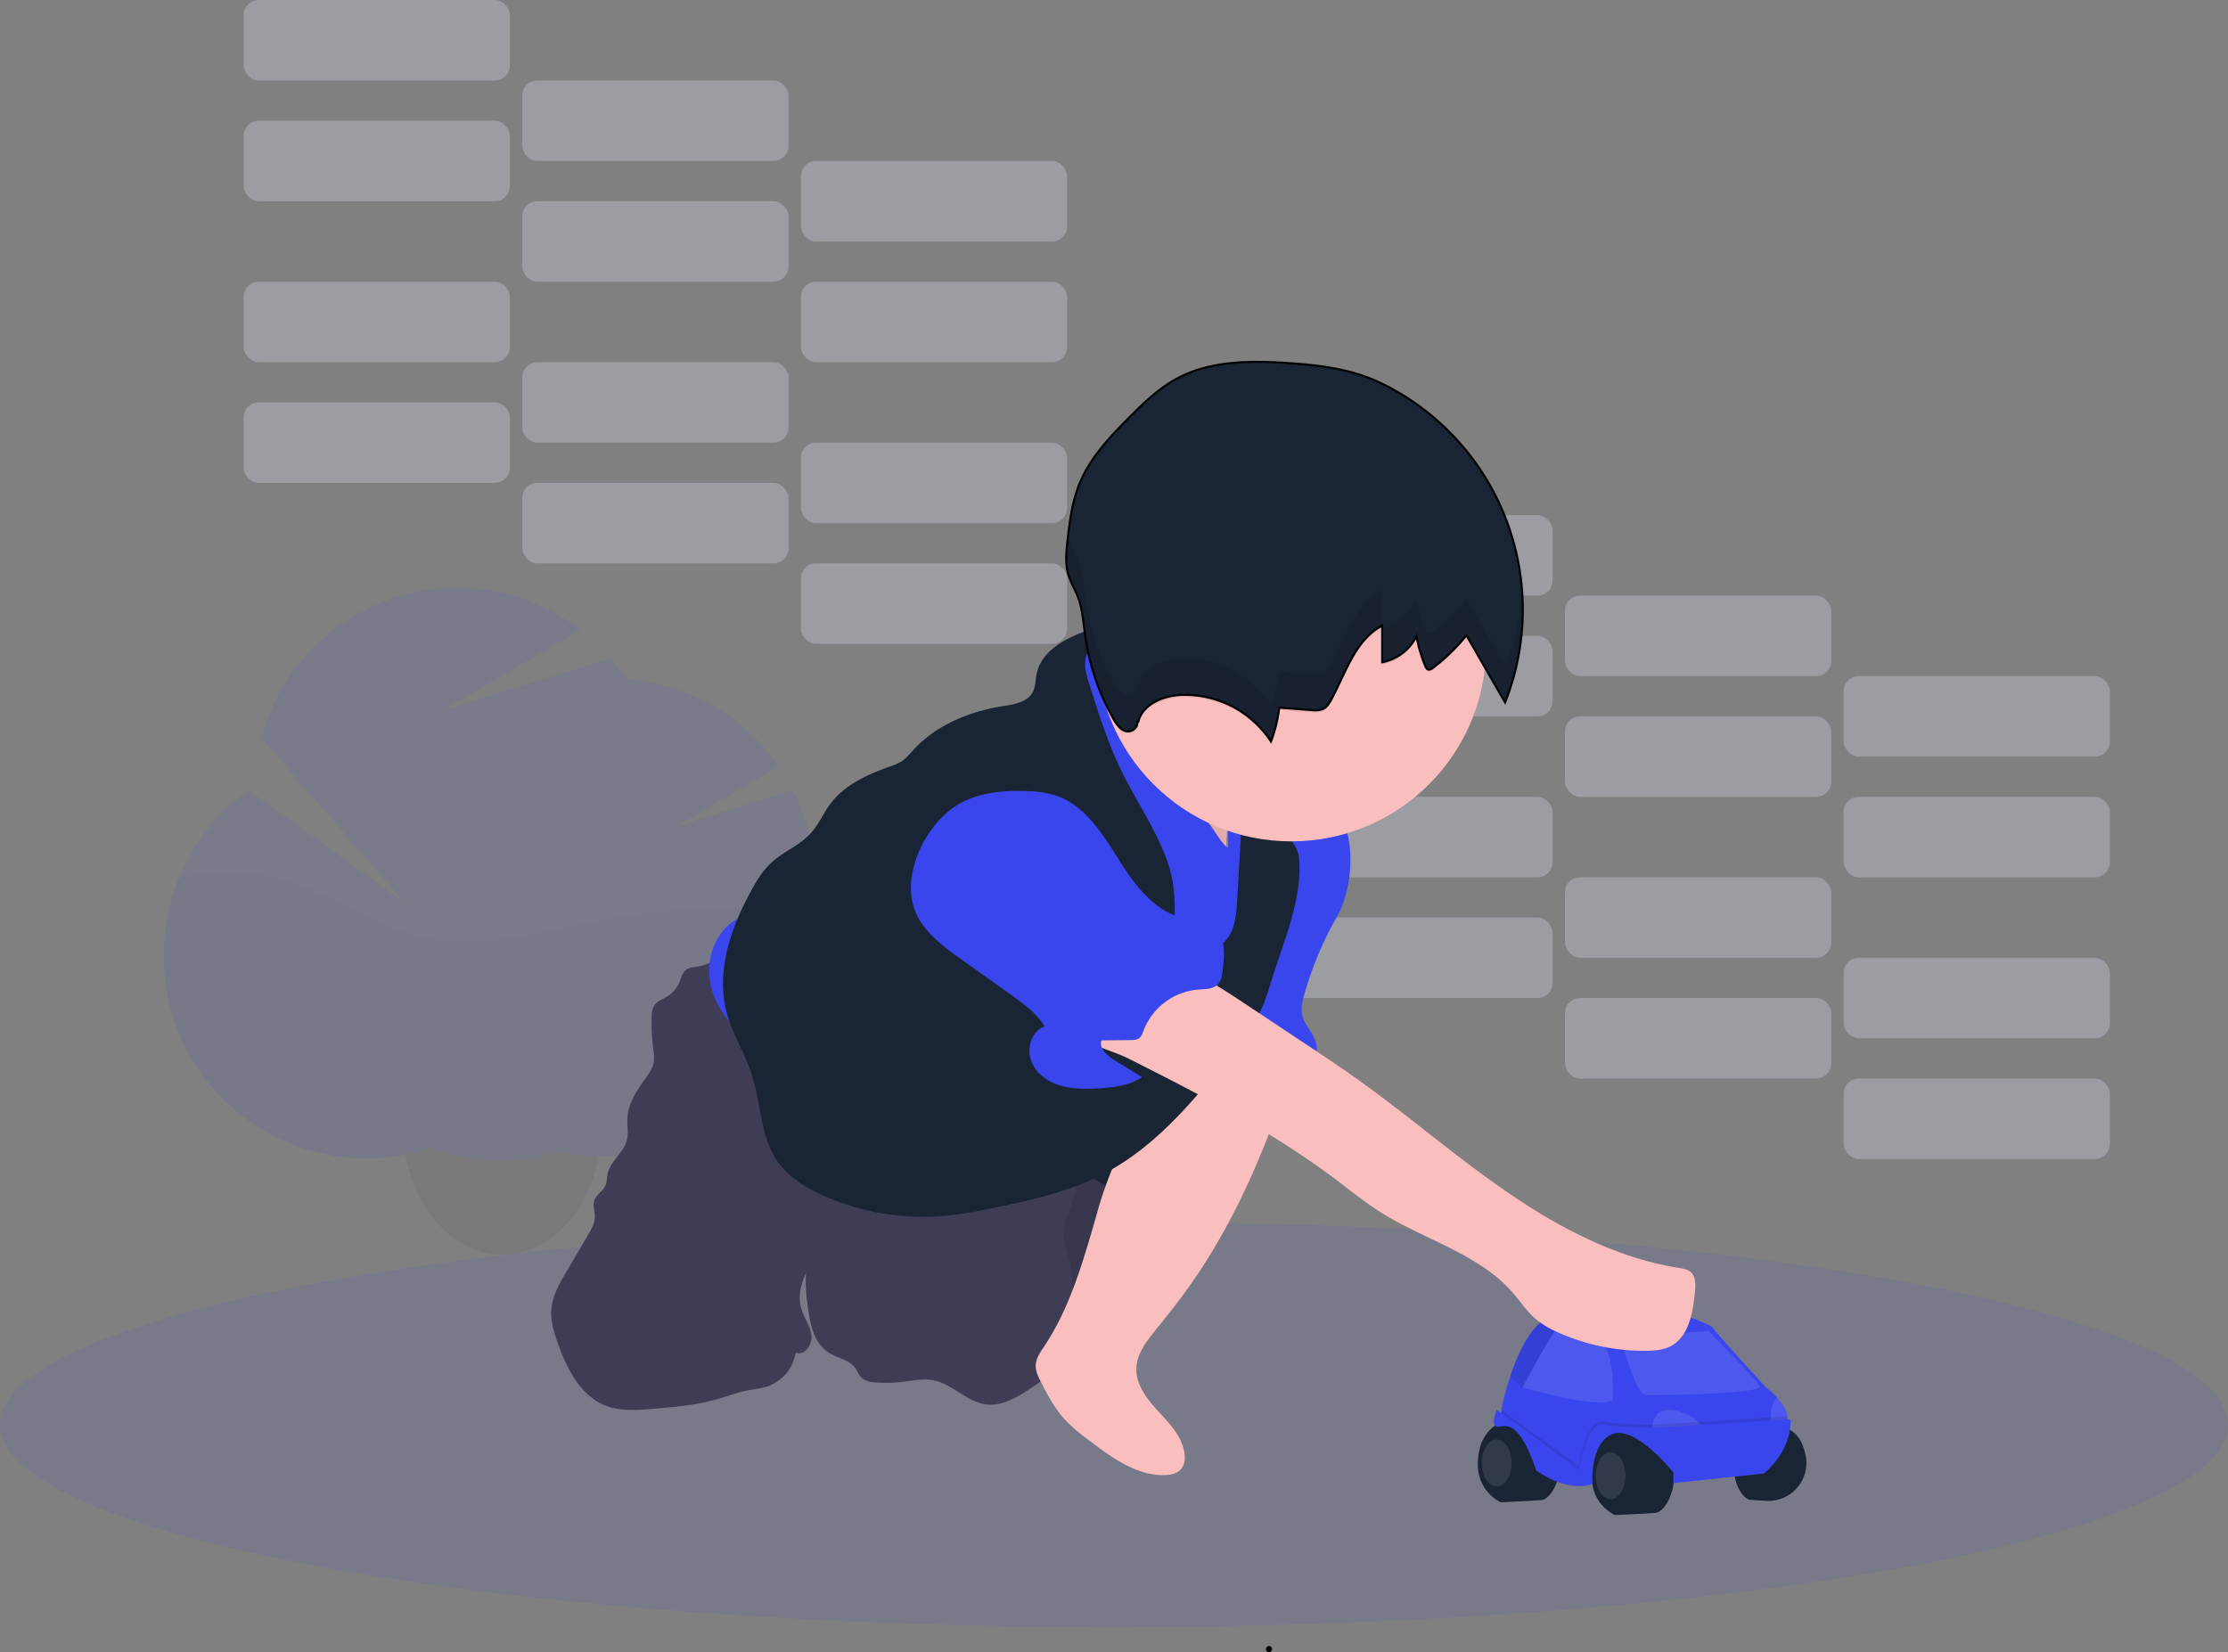 <svg xmlns="http://www.w3.org/2000/svg" data-name="Layer 1" width="1094" height="811.38" viewBox="0 0 1094 811.38" xmlns:xlink="http://www.w3.org/1999/xlink"><rect x="0" y="0" width="1094" height="811.38" fill="#808080" stroke="none"/><title>toy car</title><g opacity="0.3"><rect x="631.64" y="450.62" width="130.73" height="39.52" rx="7.43" fill="#f2f2f2"/><rect x="768.45" y="490.14" width="130.73" height="39.52" rx="7.43" fill="#f2f2f2"/><rect x="905.27" y="529.67" width="130.73" height="39.52" rx="7.43" fill="#f2f2f2"/><rect x="631.64" y="391.33" width="130.73" height="39.52" rx="7.43" fill="#f2f2f2"/><rect x="768.45" y="430.86" width="130.73" height="39.52" rx="7.43" fill="#f2f2f2"/><rect x="905.27" y="470.38" width="130.73" height="39.52" rx="7.43" fill="#f2f2f2"/><rect x="631.64" y="312.29" width="130.73" height="39.52" rx="7.43" fill="#f2f2f2"/><rect x="768.45" y="351.81" width="130.73" height="39.52" rx="7.43" fill="#f2f2f2"/><rect x="905.27" y="391.33" width="130.73" height="39.52" rx="7.43" fill="#f2f2f2"/><rect x="631.64" y="253" width="130.73" height="39.52" rx="7.43" fill="#f2f2f2"/><rect x="768.45" y="292.52" width="130.73" height="39.52" rx="7.43" fill="#f2f2f2"/><rect x="905.27" y="332.05" width="130.73" height="39.52" rx="7.43" fill="#f2f2f2"/><rect x="631.64" y="450.62" width="130.73" height="39.52" rx="7.43" fill="#3a46ed" opacity="0.1"/><rect x="768.45" y="490.14" width="130.73" height="39.52" rx="7.43" fill="#3a46ed" opacity="0.1"/><rect x="905.27" y="529.67" width="130.73" height="39.52" rx="7.43" fill="#3a46ed" opacity="0.1"/><rect x="631.64" y="391.33" width="130.73" height="39.52" rx="7.43" fill="#3a46ed" opacity="0.1"/><rect x="768.45" y="430.86" width="130.73" height="39.52" rx="7.43" fill="#3a46ed" opacity="0.1"/><rect x="905.27" y="470.38" width="130.73" height="39.52" rx="7.43" fill="#3a46ed" opacity="0.1"/><rect x="631.64" y="312.29" width="130.73" height="39.52" rx="7.43" fill="#3a46ed" opacity="0.1"/><rect x="768.45" y="351.81" width="130.73" height="39.52" rx="7.43" fill="#3a46ed" opacity="0.1"/><rect x="905.27" y="391.33" width="130.73" height="39.52" rx="7.43" fill="#3a46ed" opacity="0.1"/><rect x="631.64" y="253" width="130.73" height="39.52" rx="7.43" fill="#3a46ed" opacity="0.1"/><rect x="768.45" y="292.52" width="130.73" height="39.52" rx="7.43" fill="#3a46ed" opacity="0.1"/><rect x="905.27" y="332.05" width="130.73" height="39.52" rx="7.43" fill="#3a46ed" opacity="0.1"/></g><g opacity="0.3"><rect x="119.64" y="197.62" width="130.73" height="39.52" rx="7.43" fill="#f2f2f2"/><rect x="256.45" y="237.14" width="130.73" height="39.52" rx="7.43" fill="#f2f2f2"/><rect x="393.27" y="276.67" width="130.73" height="39.52" rx="7.43" fill="#f2f2f2"/><rect x="119.64" y="138.33" width="130.73" height="39.52" rx="7.43" fill="#f2f2f2"/><rect x="256.45" y="177.86" width="130.73" height="39.52" rx="7.43" fill="#f2f2f2"/><rect x="393.27" y="217.38" width="130.73" height="39.52" rx="7.43" fill="#f2f2f2"/><rect x="119.64" y="59.29" width="130.73" height="39.52" rx="7.43" fill="#f2f2f2"/><rect x="256.45" y="98.81" width="130.73" height="39.52" rx="7.43" fill="#f2f2f2"/><rect x="393.27" y="138.33" width="130.73" height="39.52" rx="7.43" fill="#f2f2f2"/><rect x="119.64" width="130.73" height="39.52" rx="7.43" fill="#f2f2f2"/><rect x="256.45" y="39.52" width="130.73" height="39.52" rx="7.43" fill="#f2f2f2"/><rect x="393.27" y="79.05" width="130.73" height="39.52" rx="7.43" fill="#f2f2f2"/><rect x="119.64" y="197.62" width="130.73" height="39.52" rx="7.43" fill="#3a46ed" opacity="0.1"/><rect x="256.45" y="237.14" width="130.73" height="39.52" rx="7.43" fill="#3a46ed" opacity="0.1"/><rect x="393.27" y="276.67" width="130.73" height="39.52" rx="7.43" fill="#3a46ed" opacity="0.1"/><rect x="119.64" y="138.33" width="130.73" height="39.52" rx="7.43" fill="#3a46ed" opacity="0.1"/><rect x="256.45" y="177.86" width="130.73" height="39.52" rx="7.43" fill="#3a46ed" opacity="0.1"/><rect x="393.27" y="217.38" width="130.73" height="39.52" rx="7.43" fill="#3a46ed" opacity="0.1"/><rect x="119.64" y="59.29" width="130.73" height="39.52" rx="7.43" fill="#3a46ed" opacity="0.1"/><rect x="256.45" y="98.81" width="130.73" height="39.52" rx="7.43" fill="#3a46ed" opacity="0.1"/><rect x="393.27" y="138.33" width="130.73" height="39.52" rx="7.43" fill="#3a46ed" opacity="0.1"/><rect x="119.64" width="130.73" height="39.52" rx="7.43" fill="#3a46ed" opacity="0.1"/><rect x="256.45" y="39.52" width="130.73" height="39.52" rx="7.43" fill="#3a46ed" opacity="0.1"/><rect x="393.27" y="79.05" width="130.73" height="39.52" rx="7.43" fill="#3a46ed" opacity="0.1"/></g><g opacity="0.1"><path d="M348.61,597.26a80.56,80.56,0,0,1-1.74,16.87c-.22,1-.46,2.07-.7,3.07-6.17,24.77-23.6,42.89-44.39,44-.69,0-1.39.06-2.11.06-22,0-40.58-19-46.71-45.08-.18-.7-.33-1.39-.48-2.09a80.56,80.56,0,0,1-1.74-16.87c0-35.39,21.9-64,48.93-64S348.61,561.87,348.61,597.26Z" transform="translate(-53 -45.06)" fill="#3f3d56"/><path d="M348.61,597.26a80.56,80.56,0,0,1-1.74,16.87c-.22,1-.46,2.07-.7,3.07-.74,0-1.46,0-2.19-.09a99.36,99.36,0,0,1-16-2.19,98.49,98.49,0,0,1-14.27,3.26,100.29,100.29,0,0,1-11.18,1c-1.26,0-2.52.07-3.78.07a102.12,102.12,0,0,1-13.4-.89,99,99,0,0,1-21-5.22,98.21,98.21,0,0,1-11.35,3c-.18-.7-.33-1.39-.48-2.09a80.56,80.56,0,0,1-1.74-16.87c0-35.39,21.9-64,48.93-64S348.61,561.87,348.61,597.26Z" transform="translate(-53 -45.06)" opacity="0.1"/><path d="M453,477.93a99.07,99.07,0,0,0-10.65-44.82L384.8,451l50.51-29.7a99.37,99.37,0,0,0-74.72-42.59,99.69,99.69,0,0,0-7.75-10.27l-82.73,25.73,67.79-39.86a99.47,99.47,0,0,0-156.52,53l70.81,81.51L175.27,433.3a99.48,99.48,0,0,0,89,175.52A100,100,0,0,0,328,610.57a99.52,99.52,0,0,0,121-97.12c0-2.21-.08-4.4-.22-6.58A99.47,99.47,0,0,0,453,477.93Z" transform="translate(-53 -45.06)" fill="#3a46ed"/><path d="M451.29,496.38a265,265,0,0,0-92.09-1.17c-34.55,5.72-69.87,18.29-103.67,9.1-19.83-5.4-37-17.88-56.35-24.8A106.81,106.81,0,0,0,141,476,99.52,99.52,0,0,0,264.3,608.82,100,100,0,0,0,328,610.57a99.52,99.52,0,0,0,121-97.12c0-2.21-.08-4.4-.22-6.58A98.49,98.49,0,0,0,451.29,496.38Z" transform="translate(-53 -45.06)" opacity="0.1"/></g><ellipse cx="547" cy="699.6" rx="547" ry="99.5" fill="#3a46ed" opacity="0.1"/><path d="M779.68,756.13a19,19,0,0,1,29.42-11l.78.57c16.73,12.54,6.8,35.54,0,36.06S790,782.84,790,782.84,774.59,776.48,779.68,756.13Z" transform="translate(-53 -45.06)" fill="#192534"/><path d="M930.62,740.5v4.18s-68,4.7-75.26,4.7H841.77s-.2.21-.53.59c-.56.63-1.51,1.74-2.56,3.12-2.14,2.78-4.69,6.66-5.28,9.88-1,5.75-4.7,7.84-4.7,7.84l-13.59-3.65L802,751.48l-1.91-1.84-5.44-5.19L790,740l.23-2.5,0-.38a141.85,141.85,0,0,1,4.26-15.88c0-.14.09-.29.14-.43,3.77-11.32,10.06-25.07,19.12-29.16.69-.31,1.41-.61,2.18-.88l.92-.32c17.38-5.82,50.22-3.51,50.22-3.51s25.08,7.32,27.18,10.46,25.87,29,25.87,29a39,39,0,0,1,5.74,5.31C928.09,734.18,930.16,737.29,930.62,740.5Z" transform="translate(-53 -45.06)" fill="#3a46ed"/><ellipse cx="734.93" cy="718.44" rx="7.32" ry="11.5" fill="#fff" opacity="0.1"/><path d="M818.25,695.55s-6,9.2-12.34,21a.41.41,0,0,0,0,.09c-1.69,3.14-3.41,6.45-5.05,9.84l-.07.16s-3.47-2.75-6.2-5.43c0-.14.09-.29.14-.43,3.77-11.32,10.06-25.07,19.12-29.16.69-.31,1.41-.61,2.18-.88Z" transform="translate(-53 -45.06)" opacity="0.1"/><path d="M800.48,726.39s37.11,11,44.42,6.27c0,0,2.62-33.45-14.63-35.54,0,0-9.93-2.62-12-1S800.48,726.39,800.48,726.39Z" transform="translate(-53 -45.06)" fill="#fff" opacity="0.1"/><path d="M848.56,701.82s7.32,27.7,12.55,28.23,58-.53,55.92-4.19-25.09-27.17-25.09-27.17Z" transform="translate(-53 -45.06)" fill="#fff" opacity="0.1"/><path d="M839.58,751.94s9.5-12.49,26.23.06,6.79,35.54,0,36.06S846,789.11,846,789.11,825.37,780.63,839.58,751.94Z" transform="translate(-53 -45.06)" fill="#192534"/><path d="M938.25,755.12a15.14,15.14,0,0,0-20.47-8.78,29.27,29.27,0,0,0-5.28,3.21c-14.89,11.16-6,31.63,0,32.1,2.17.16,5.06.33,7.87.48a18.62,18.62,0,0,0,19.14-22.74A39.18,39.18,0,0,0,938.25,755.12Z" transform="translate(-53 -45.06)" fill="#192534"/><ellipse cx="790.86" cy="724.71" rx="7.32" ry="11.5" fill="#fff" opacity="0.1"/><path d="M864.24,747.82s-1-15.16,15.16-8.89S885.15,752,885.15,752Z" transform="translate(-53 -45.06)" fill="#fff" opacity="0.1"/><path d="M930.62,740.5v2.09l-2.61,1-5.33-1s-1.14-8.56,3.23-11C928.09,734.18,930.16,737.29,930.62,740.5Z" transform="translate(-53 -45.06)" fill="#fff" opacity="0.1"/><path d="M930.62,740.6v4.08s-68,4.7-75.26,4.7h-.06c-3.76-2-7.52-2.89-10.68-1.56a11.69,11.69,0,0,0-2.69,1.56c-.24.19-.47.39-.69.59a14.26,14.26,0,0,0-2.56,3.12C834,760.66,835,772.38,835,772.38c-13.59,4.18-27.7-6.79-27.7-6.79-2.56-7.68-4.95-12.69-7.14-16-2-3-3.82-4.47-5.44-5.19L790,740l.23-2.5,37.93,27.58s3.66-23.52,12-21.95,25.09,1.57,25.09,1.57Z" transform="translate(-53 -45.06)" opacity="0.1"/><path d="M787.93,737.36s-3.14,7.84,0,8.37,10.19-6,19.34,21.43c0,0,14.11,11,27.7,6.79,0,0-1.62-19.86,9.65-24.57s30.07,18.82,30.07,18.82v5.23l44.43-4.71s13.59-10.45,13.07-26.65l-66.9,4.18s-16.73,0-25.09-1.57-12,22-12,22Z" transform="translate(-53 -45.06)" fill="#3a46ed"/><rect x="518.81" y="549.35" width="55.93" height="55.93" rx="27.96" fill="#192534"/><path d="M585.13,694.34c3.75-3.29,7.56-6.64,10.26-10.83,2.48-3.84,3.94-8.23,5.31-12.59q5.87-18.69,10.11-37.85c-15.39-2.35-26.88-15.94-41.93-19.93-.36-.1-11.87,69.06-12.71,75.38-.69,5.22-6.65,30.15.14,30.29,3.63.08,11.21-9,13.89-11.39Z" transform="translate(-53 -45.06)" fill="#3f3d56"/><path d="M585.13,694.34c3.75-3.29,7.56-6.64,10.26-10.83,2.48-3.84,3.94-8.23,5.31-12.59q5.87-18.69,10.11-37.85c-15.39-2.35-26.88-15.94-41.93-19.93-.36-.1-11.87,69.06-12.71,75.38-.69,5.22-6.65,30.15.14,30.29,3.63.08,11.21-9,13.89-11.39Z" transform="translate(-53 -45.06)" opacity="0.1"/><path d="M394.94,519.84c-1.7.26-3.5.39-4.9,1.38-2,1.4-2.51,4-3.46,6.26a15.33,15.33,0,0,1-6.05,7c-2.29,1.4-5.08,2.34-6.45,4.64a10.23,10.23,0,0,0-1.07,5,95.89,95.89,0,0,0,.69,15.34c.32,2.55.74,5.15.21,7.66-.61,2.93-2.45,5.42-4.2,7.85-4.2,5.81-8.31,12.19-8.65,19.35-.17,3.6.63,7.29-.28,10.78-1.61,6.19-8.17,10.23-9.45,16.49-.38,1.85-.28,3.81-1,5.54-1.26,3-4.73,4.64-5.62,7.73-.67,2.32.31,4.77.38,7.18.1,3.53-1.75,6.79-3.53,9.83l-10.41,17.7c-3.38,5.74-6.84,11.74-7.41,18.38-.51,5.89,1.32,11.72,3.33,17.28,4.47,12.35,11.11,25.43,23.36,30.18,7.21,2.8,15.24,2.2,22.95,1.56,10.56-.87,21.19-1.76,31.38-4.65,5.05-1.43,10-3.34,15.1-4.36,3.4-.67,6.89-1,10.17-2.09a21,21,0,0,0,13.64-16.5c4.36,1.72,8.4-4,7.78-8.64s-3.74-8.57-5-13.07c-1.8-6.21,0-12.95,3-18.67s7.14-10.78,10.41-16.35a62.29,62.29,0,0,0,7.48-20.16c1.75-9.59,1.22-19.44.68-29.17l-2.06-37.19c-.38-6.81-.81-13.84-3.81-20-3.29-6.71-9.29-11.63-15.28-16.1a254.86,254.86,0,0,0-27.75-18.38c-6.22-3.48-5.78-2.13-10.73,2A27.58,27.58,0,0,1,394.94,519.84Z" transform="translate(-53 -45.06)" fill="#3f3d56"/><path d="M479,623.31c-7.07,5.58-14.23,11.24-19.67,18.42a53.29,53.29,0,0,0-10.68,30.19,93.06,93.06,0,0,0,1.07,15.27c1.07,8.25,3,17.44,9.95,22,4.38,2.87,10.4,3.59,13.39,7.89.94,1.35,1.49,3,2.59,4.19,2,2.16,5.12,2.63,8,2.79a74.15,74.15,0,0,0,12.9-.4c4.89-.59,9.86-1.66,14.7-.74,9.42,1.77,16.45,10.66,26,11.85,7.93,1,15.36-3.61,22-8,6.85-4.53,14-9.38,17.71-16.71,3.61-7.12,3.41-15.5,3.13-23.49-.31-8.87-.63-17.85-3-26.41a46.42,46.42,0,0,1-1.69-6.86c-.71-6,2-11.9,4-17.64,3.11-8.73,4.47-19.49-1.71-26.39-2.61-2.92-6.24-4.72-9.92-6-16.25-5.84-34.19-3.62-50.86-1C501,604.68,491.48,613.48,479,623.31Z" transform="translate(-53 -45.06)" fill="#3f3d56"/><path d="M616.8,588.75c-6.44,9.67-12.9,19.41-17.55,30a193.17,193.17,0,0,0-8,23.6c-6.42,22.19-12.79,44.86-25.61,64.07-1.84,2.76-3.88,5.63-4.07,8.94-.18,3.1,1.3,6,2.73,8.76,3,5.84,6.14,11.74,10.42,16.76s9.4,8.82,14.56,12.7c10.71,8,22.61,16.48,36,15.88,2.77-.13,5.73-.77,7.58-2.84s2.11-4.93,1.78-7.59c-1-8.23-7.2-14.7-12.82-20.8S610.55,725,611,716.68c.35-6.87,4.85-12.73,9.16-18.09,4.93-6.14,9.87-12.27,14.52-18.62,20.11-27.45,34.63-58.66,46.14-90.69,4.85-13.52,9.26-27.72,7.75-42-11-2.7-33-11.72-42.29-2.41-5.63,5.64-9.61,14-14,20.65Z" transform="translate(-53 -45.06)" fill="#fbbebe"/><path d="M709.68,494.86a171.6,171.6,0,0,0-16.24,38.6c-.93,3.26-1.76,6.7-1.05,10,.77,3.54,3.18,6.45,5,9.57s3.1,7.07,1.45,10.29c-7.8.61-15.53-1.52-23.07-3.63l-23.64-6.6a12.2,12.2,0,0,1-5.35-2.48c-2.74-2.59-2.53-6.94-2-10.66,4.63-30.46,19.5-58.54,25.07-88.83.81-4.37,1.66-9.21,5.14-12,10-7.9,32.64-1.21,37.82,10.23C718.6,462.05,716.23,483.45,709.68,494.86Z" transform="translate(-53 -45.06)" fill="#3a46ed"/><path d="M583.13,390.76c-.89.46-1.89,1-2.16,1.94a3.52,3.52,0,0,0,.94,2.83L592,409.73c9.95,14,19.92,28.09,31.43,40.86a221.9,221.9,0,0,0,28.44,26.46c2.88,2.24,5.95,4.57,7.36,7.94a76.53,76.53,0,0,1,3.12-56.77c3.3-7,7.66-13.49,11.09-20.45a2.91,2.91,0,0,0-1.59-4.72c-8.74-4.5-18.3-7.22-27-11.8-6.83-3.6-13-8.28-19.13-12.89-5.47-4.11-12.75-11.37-19.5-13.1-7.29-1.88-7,4.77-9.35,10.32A30.62,30.62,0,0,1,583.13,390.76Z" transform="translate(-53 -45.06)" fill="#fbbebe"/><path d="M583.13,390.76c-.89.46-1.89,1-2.16,1.94a3.52,3.52,0,0,0,.94,2.83L592,409.73c9.95,14,19.92,28.09,31.43,40.86a221.9,221.9,0,0,0,28.44,26.46c2.88,2.24,5.95,4.57,7.36,7.94a76.53,76.53,0,0,1,3.12-56.77c3.3-7,7.66-13.49,11.09-20.45a2.91,2.91,0,0,0-1.59-4.72c-8.74-4.5-18.3-7.22-27-11.8-6.83-3.6-13-8.28-19.13-12.89-5.47-4.11-12.75-11.37-19.5-13.1-7.29-1.88-7,4.77-9.35,10.32A30.62,30.62,0,0,1,583.13,390.76Z" transform="translate(-53 -45.06)" opacity="0.1"/><path d="M645,447.35c-4.57-5.16-10.74-8.57-16.15-12.85-7.78-6.16-13.93-14.1-19.87-22.05-10.9-14.63-21.89-32.55-16.46-50-5.77-.56-10.75,4.18-13.47,9.29s-4.12,10.93-7.51,15.62c-5.15,7.13-13.91,10.45-22.07,13.71a359.68,359.68,0,0,0-51.82,25.75c-6.65,4-13.27,8.29-18.35,14.15-5.44,6.25-8.85,14-13.47,20.85-9,13.47-22.68,23.58-37.86,29.3-5,1.9-10.36,3.38-14.83,6.4-9.58,6.47-13.57,19.37-11.3,30.71s10,21,19.29,27.86S441,567,451.72,571q13.48,4.95,27.13,9.44A155.77,155.77,0,0,0,499.34,586c12.79,2.35,25.94,1.77,38.87,3.2,11.82,1.3,23.43,4.29,35.3,5.12s24.44-.75,34.11-7.66c7.69-5.49,12.81-13.78,17.54-22A598.86,598.86,0,0,0,658,499c2.83-6.67,29.09-44.45,22.55-49.33-32.93-24.57-22,14.47-25.14,11.47C651.21,457.12,648.8,451.64,645,447.35Z" transform="translate(-53 -45.06)" fill="#3a46ed"/><path d="M604.21,424.75c-7.07-14.22-11.85-29.44-16.6-44.58-1.31-4.2-2.63-8.74-1.22-12.9,1.7-5,7.14-9.27,5.54-14.28-12.72,4-27.49,10.27-30,23.38-.55,2.86-.45,5.91-1.78,8.49-2.59,5.06-9.19,6.14-14.8,7-16.32,2.61-32.54,9.19-43.72,21.36-1.88,2-3.65,4.27-6,5.77a26.06,26.06,0,0,1-5.39,2.4c-10.94,3.93-22.19,8.83-29.23,18.08-3.63,4.76-5.95,10.47-10,14.89-5.48,6-13.55,9-19.48,14.59-4,3.72-6.85,8.44-9.49,13.21-10.16,18.36-17.61,39.89-12.22,60.18,2.81,10.61,9,20.06,12.33,30.52,4.59,14.25,4.14,30.5,12.75,42.75,5.43,7.7,13.83,12.79,22.43,16.63a120.63,120.63,0,0,0,61,9.82,227.23,227.23,0,0,0,23-3.88c18.13-3.74,36.45-7.81,52.92-16.27,28.09-14.43,48.3-40.22,67.6-65.22,3.67-4.76,7.37-9.56,10-15,2.57-5.19,4.12-10.81,5.85-16.33,5.85-18.61,14.08-37.14,13.31-56.62a16.64,16.64,0,0,0-1.35-6.79c-.78-1.6-2-3-2.69-4.61-1.22-2.88-.67-6.21-1.53-9.22-2.39-8.4-13.43-10-22.17-9.93l-2.8,49.29c-.43,7.4-1.22,15.61-6.73,20.57a14.63,14.63,0,0,1-17.24,1.35c-5.88-3.81-6.71-10.46-6.67-16.83.06-8-.59-15.33-3.14-23C621.41,453.66,611.63,439.7,604.21,424.75Z" transform="translate(-53 -45.06)" fill="#192534"/><path d="M607.69,565.21c34.82,17.65,69.84,35.43,101,58.93,7.2,5.42,14.2,11.16,21.81,16,21.81,13.86,48.87,20.61,65.7,40.21,3.54,4.11,6.54,8.73,10.62,12.29a45.77,45.77,0,0,0,11.74,7,103.55,103.55,0,0,0,42.94,8.81c3.87-.05,7.85-.34,11.33-2,9.37-4.54,11.5-16.7,12.45-27.07.32-3.51.39-7.65-2.37-9.83-1.49-1.17-3.46-1.47-5.33-1.76-30.41-4.8-58.47-19.44-83.88-36.83S745,593.27,719.94,575.38c-8.81-6.29-17.83-12.28-26.85-18.27L663.9,537.73c-15.44-10.25-31.7-20.81-50.14-22.74a6.65,6.65,0,0,0-3.14.21c-1.62.63-2.52,2.31-3.31,3.85-5.41,10.54-12,20.11-18.63,29.87-3.55,5.22-3.95,6.57,2.17,9.36C596.36,560.8,602.2,562.43,607.69,565.21Z" transform="translate(-53 -45.06)" fill="#fbbebe"/><path d="M676.11,856.44a1.5,1.5,0,0,0,0-3,1.5,1.5,0,0,0,0,3Z" transform="translate(-53 -45.06)"/><circle cx="634.05" cy="317.55" r="95.65" fill="#fbbebe"/><path d="M611.87,399.91c1.7-8.59,11.56-12.93,20.29-13.51a50.35,50.35,0,0,1,44.92,22.84,70.75,70.75,0,0,0,4.06-16.64l16,1.19a11.08,11.08,0,0,0,5.32-.48c2.06-.92,3.33-3,4.4-5,7-13.07,11.68-29.11,24.82-36l0,18a23.92,23.92,0,0,0,16.83-12.79,70.68,70.68,0,0,0,4.28,14.53c.32.78.77,1.64,1.58,1.84a2.8,2.8,0,0,0,2.16-.79,95.61,95.61,0,0,0,16.51-16l19,32.94a123.74,123.74,0,0,0-53.82-153.09,97.21,97.21,0,0,0-13.71-6.53c-12.37-4.66-25.7-6.15-38.89-7.05-18.75-1.28-38.54-1.23-55,7.76-8.85,4.83-16.2,11.95-23.3,19.11-9.6,9.66-19.2,19.87-24.31,32.5-3.53,8.72-4.74,18.17-5.81,27.51-.65,5.65-1.25,11.49.36,16.94,1.12,3.77,3.23,7.16,4.65,10.83,2.36,6.1,2.73,12.76,3.64,19.24A116.1,116.1,0,0,0,599.64,398c1.5,2.67,3.42,5.51,6.41,6.19s6.58-2.62,5-5.22" transform="translate(-53 -45.06)" fill="#192534"/><path d="M611.87,399.91c1.7-8.59,11.56-12.93,20.29-13.51a50.35,50.35,0,0,1,44.92,22.84,70.75,70.75,0,0,0,4.06-16.64l16,1.19a11.08,11.08,0,0,0,5.32-.48c2.06-.92,3.33-3,4.4-5,7-13.07,11.68-29.11,24.82-36l0,18a23.92,23.92,0,0,0,16.83-12.79,70.68,70.68,0,0,0,4.28,14.53c.32.78.77,1.64,1.58,1.84a2.8,2.8,0,0,0,2.16-.79,95.61,95.61,0,0,0,16.51-16l19,32.94a123.74,123.74,0,0,0-53.82-153.09,97.21,97.21,0,0,0-13.71-6.53c-12.37-4.66-25.7-6.15-38.89-7.05-18.75-1.28-38.54-1.23-55,7.76-8.85,4.83-16.2,11.95-23.3,19.11-9.6,9.66-19.2,19.87-24.31,32.5-3.53,8.72-4.74,18.17-5.81,27.51-.65,5.65-1.25,11.49.36,16.94,1.12,3.77,3.23,7.16,4.65,10.83,2.36,6.1,2.73,12.76,3.64,19.24A116.1,116.1,0,0,0,599.64,398c1.5,2.67,3.42,5.51,6.41,6.19s6.58-2.62,5-5.22" transform="translate(-53 -45.06)" fill="none" stroke="#000" stroke-miterlimit="10"/><path d="M502.09,491.71c3.86,10.61,13.56,17.81,22.76,24.37l24,17.12c6.38,4.55,12.93,9.27,17.08,15.91-6.07,2.3-8.84,10.1-6.85,16.28S566.78,576,573,578s12.82,1.93,19.31,1.56c7.45-.41,15.25-1.31,21.4-5.54L600.2,565.7c-3.56-2.21-7.65-5.73-6.35-9.7l14.25-.14c1.5,0,3.13-.07,4.32-1s1.6-2.36,2.1-3.72a31.55,31.55,0,0,1,26.62-20.08c3.52-.26,7.57-.11,10-2.73,1.58-1.74,1.92-4.24,2.2-6.57.53-4.44,1.05-9,.17-13.35s-3.42-8.67-7.5-10.5c-3-1.36-6.47-1.23-9.75-1.67-15.09-2-25.55-15.68-33.65-28.57s-16.79-27.15-31.23-31.95a50.82,50.82,0,0,0-13.89-2.13c-10.41-.43-21.13.42-30.61,4.74C509.21,446.38,495.21,472.83,502.09,491.71Z" transform="translate(-53 -45.06)" fill="#3a46ed"/><path d="M792.13,372.24l-19-32.94a95.25,95.25,0,0,1-16.51,16,2.77,2.77,0,0,1-2.16.8c-.81-.2-1.26-1.06-1.58-1.84a70.77,70.77,0,0,1-4.28-14.54,23.91,23.91,0,0,1-16.83,12.8l0-18c-13.14,6.91-17.78,22.95-24.82,36-1.07,2-2.34,4.05-4.4,5a11.08,11.08,0,0,1-5.32.48l-16-1.19a70.75,70.75,0,0,1-4.06,16.64,50.35,50.35,0,0,0-44.92-22.84c-8.73.58-18.59,4.92-20.29,13.51l-.85-.94c1.61,2.61-2,5.91-5,5.23s-4.91-3.52-6.41-6.19a116.16,116.16,0,0,1-13.73-40.77c-.91-6.48-1.28-13.14-3.64-19.24-1.42-3.67-3.53-7.06-4.65-10.83,0-.13-.07-.25-.1-.38-.09.75-.18,1.5-.26,2.25-.65,5.66-1.25,11.49.36,17,1.12,3.77,3.23,7.16,4.65,10.82,2.36,6.11,2.73,12.76,3.64,19.25a116,116,0,0,0,13.73,40.76c1.5,2.67,3.42,5.52,6.41,6.2s6.58-2.62,5-5.23l.85.93c1.7-8.58,11.56-12.93,20.29-13.5a50.32,50.32,0,0,1,44.92,22.83,70.55,70.55,0,0,0,4.06-16.63l16,1.18a11,11,0,0,0,5.32-.48c2.06-.92,3.33-3,4.4-5,7-13.08,11.68-29.11,24.82-36l0,18a23.91,23.91,0,0,0,16.83-12.8,71,71,0,0,0,4.28,14.54c.32.77.77,1.64,1.58,1.83a2.73,2.73,0,0,0,2.16-.79,95.25,95.25,0,0,0,16.51-16l19,32.94a124.8,124.8,0,0,0,8.25-55A123.7,123.7,0,0,1,792.13,372.24Z" transform="translate(-53 -45.06)" opacity="0.1"/></svg>